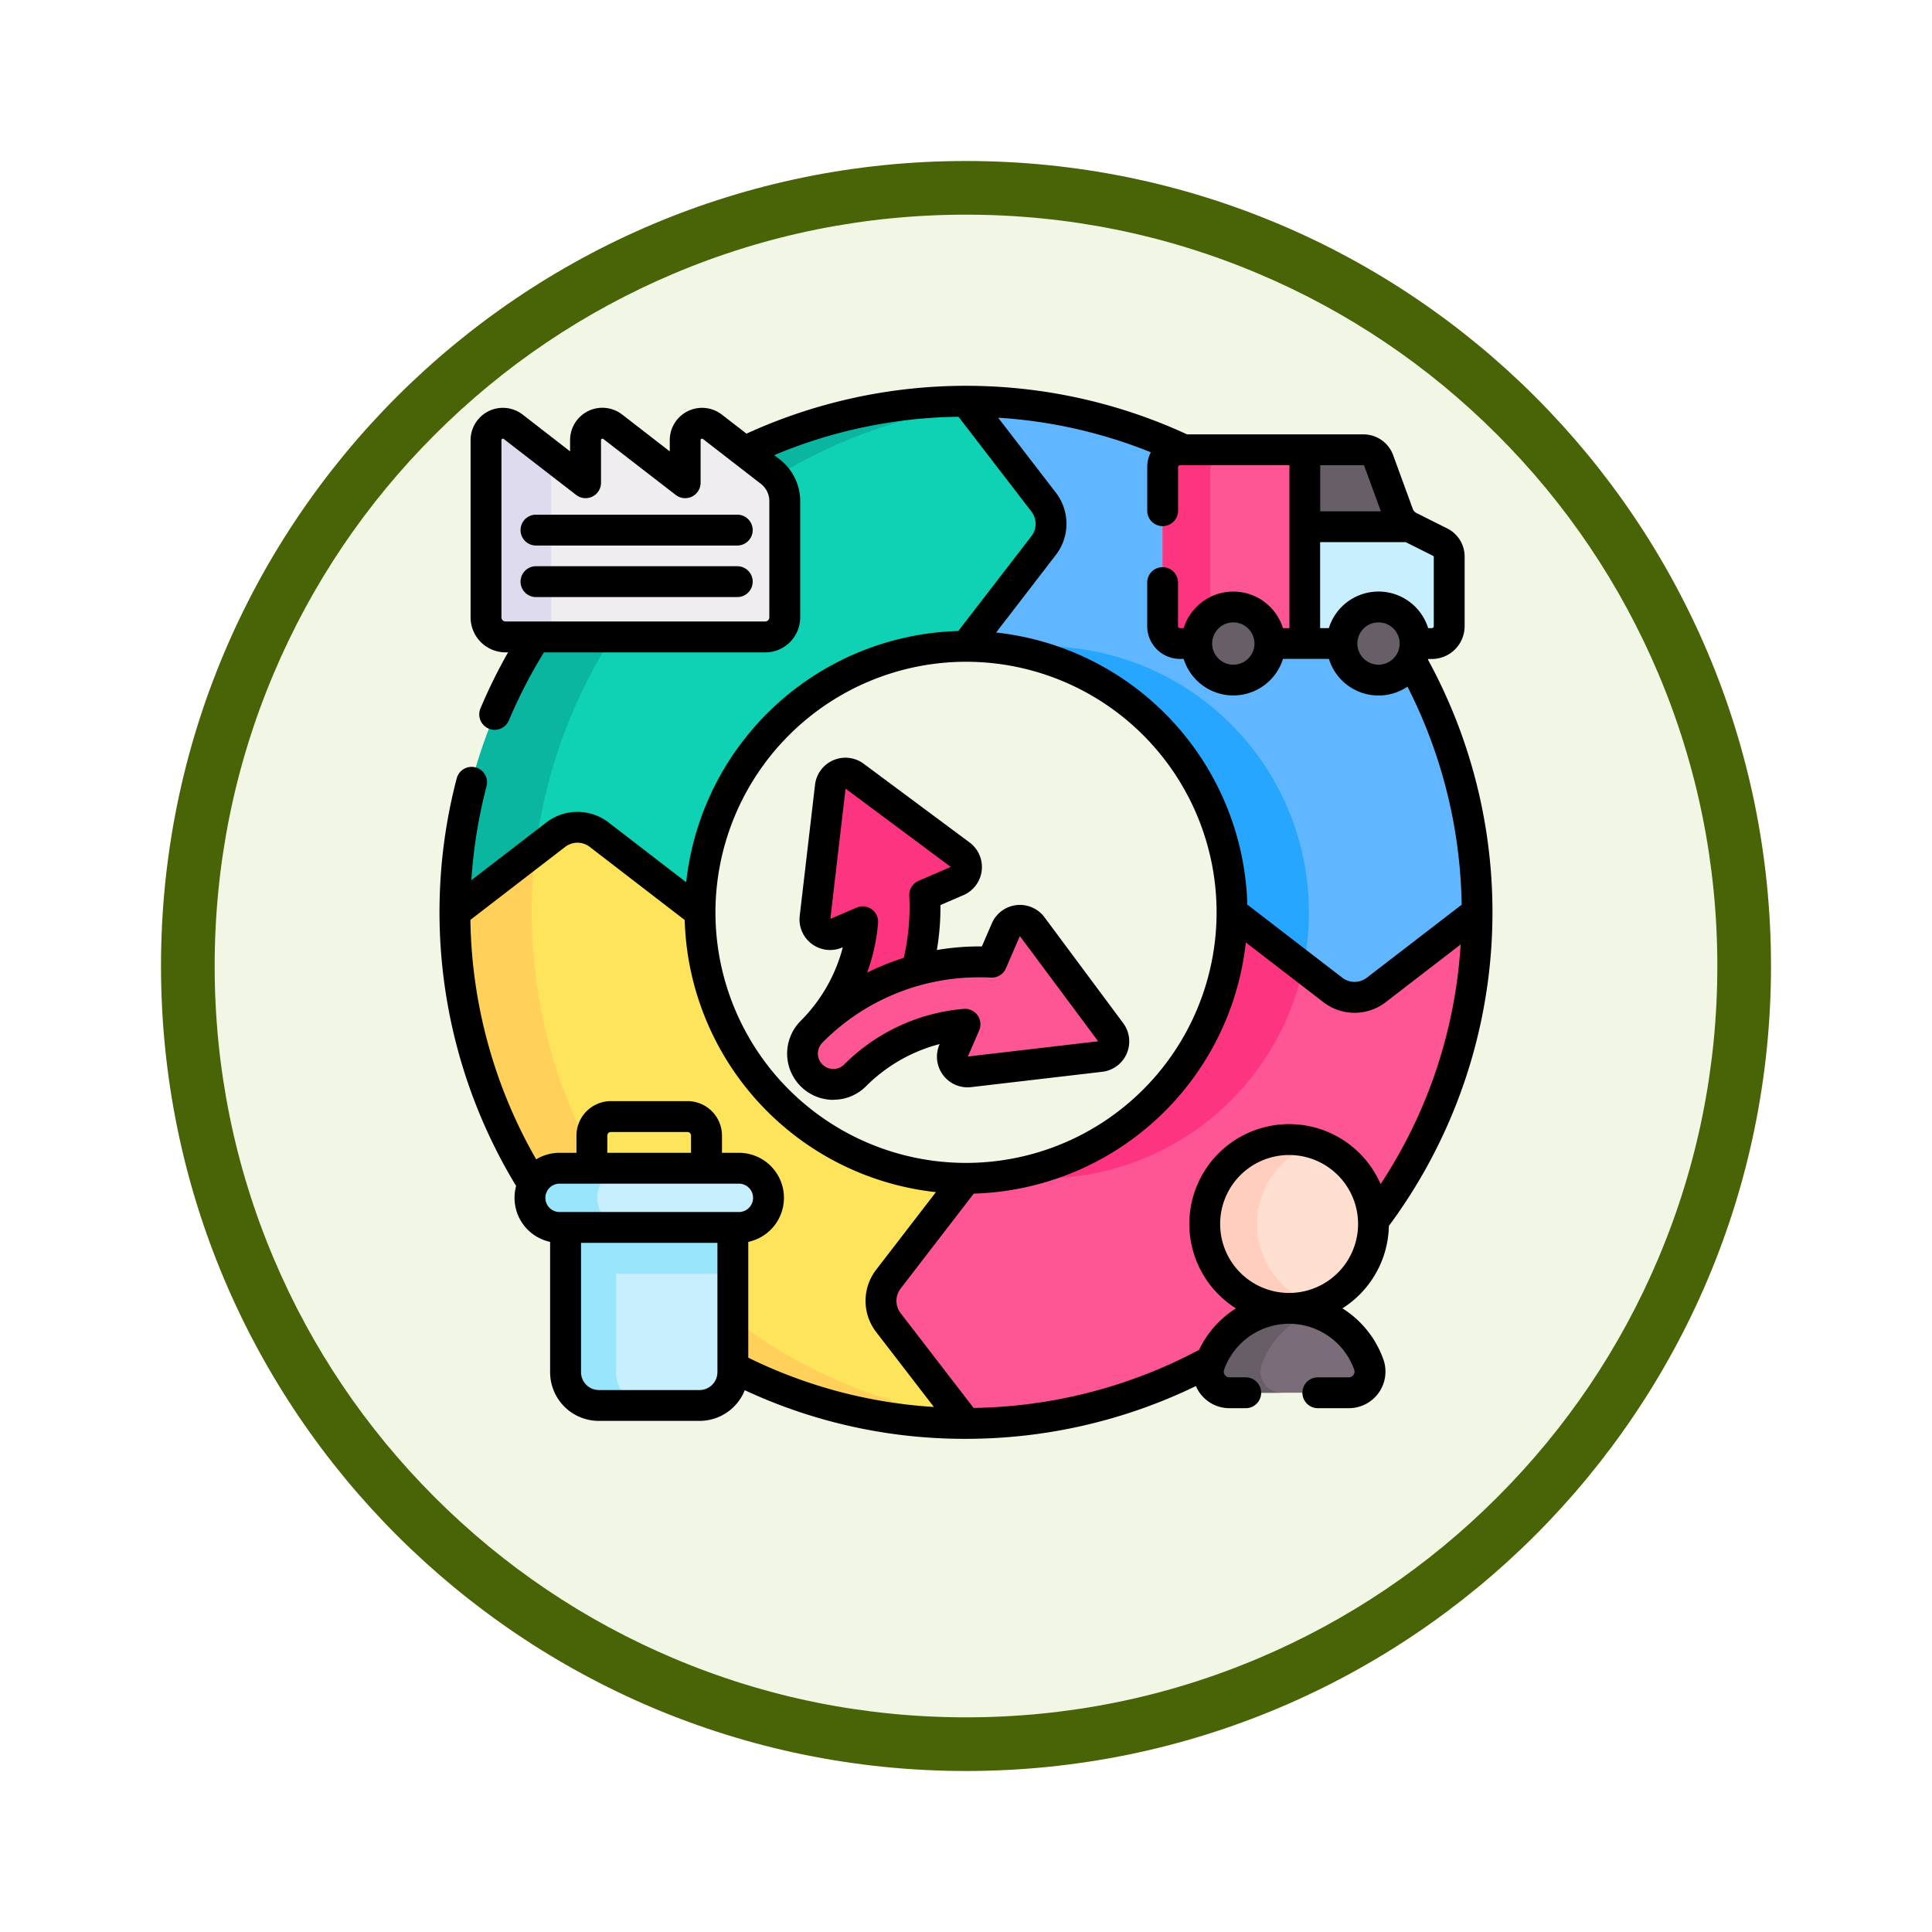 <svg xmlns="http://www.w3.org/2000/svg" xmlns:xlink="http://www.w3.org/1999/xlink" width="108" height="108" viewBox="0 0 108 108">
  <defs>
    <filter id="Trazado_904820" x="0" y="0" width="108" height="108" filterUnits="userSpaceOnUse">
      <feOffset dy="3" input="SourceAlpha"/>
      <feGaussianBlur stdDeviation="3" result="blur"/>
      <feFlood flood-opacity="0.161"/>
      <feComposite operator="in" in2="blur"/>
      <feComposite in="SourceGraphic"/>
    </filter>
  </defs>
  <g id="Grupo_1227960" data-name="Grupo 1227960" transform="translate(-619.441 -5548.557)">
    <g id="Grupo_1227037" data-name="Grupo 1227037" transform="translate(628.441 5554.557)">
      <g id="Grupo_1225500" data-name="Grupo 1225500" transform="translate(0 0)">
        <g id="Grupo_1220078" data-name="Grupo 1220078">
          <g id="Grupo_1219746" data-name="Grupo 1219746">
            <g id="Grupo_1202418" data-name="Grupo 1202418">
              <g id="Grupo_1177315" data-name="Grupo 1177315" transform="translate(0 0)">
                <g id="Grupo_1173585" data-name="Grupo 1173585" transform="translate(0 0)">
                  <g id="Grupo_1173428" data-name="Grupo 1173428" transform="translate(0 0)">
                    <g id="Grupo_1171958" data-name="Grupo 1171958">
                      <g id="Grupo_1167341" data-name="Grupo 1167341">
                        <g id="Grupo_1166792" data-name="Grupo 1166792">
                          <g transform="matrix(1, 0, 0, 1, -9, -6)" filter="url(#Trazado_904820)">
                            <g id="Trazado_904820-2" data-name="Trazado 904820" transform="translate(9 6)" fill="#f2f7e5">
                              <path d="M 45 88.5 C 39.127 88.5 33.43 87.35 28.068 85.082 C 22.889 82.891 18.236 79.755 14.241 75.759 C 10.245 71.764 7.109 67.111 4.918 61.932 C 2.65 56.57 1.5 50.873 1.5 45 C 1.5 39.127 2.65 33.43 4.918 28.068 C 7.109 22.889 10.245 18.236 14.241 14.241 C 18.236 10.245 22.889 7.109 28.068 4.918 C 33.43 2.65 39.127 1.5 45 1.5 C 50.873 1.5 56.57 2.65 61.932 4.918 C 67.111 7.109 71.764 10.245 75.759 14.241 C 79.755 18.236 82.891 22.889 85.082 28.068 C 87.35 33.43 88.5 39.127 88.5 45 C 88.5 50.873 87.35 56.57 85.082 61.932 C 82.891 67.111 79.755 71.764 75.759 75.759 C 71.764 79.755 67.111 82.891 61.932 85.082 C 56.57 87.35 50.873 88.5 45 88.5 Z" stroke="none"/>
                              <path d="M 45 3 C 39.329 3 33.829 4.11 28.653 6.299 C 23.652 8.415 19.16 11.443 15.301 15.302 C 11.443 19.16 8.415 23.652 6.299 28.653 C 4.11 33.829 3 39.329 3 45 C 3 50.671 4.11 56.171 6.299 61.347 C 8.415 66.348 11.443 70.84 15.301 74.698 C 19.16 78.557 23.652 81.585 28.653 83.701 C 33.829 85.89 39.329 87 45 87 C 50.671 87 56.171 85.89 61.347 83.701 C 66.348 81.585 70.84 78.557 74.698 74.698 C 78.557 70.84 81.585 66.348 83.701 61.347 C 85.89 56.171 87 50.671 87 45 C 87 39.329 85.89 33.829 83.701 28.653 C 81.585 23.652 78.557 19.16 74.698 15.302 C 70.84 11.443 66.348 8.415 61.347 6.299 C 56.171 4.11 50.671 3 45 3 M 45 -7.62939453125e-06 C 69.853 -7.62939453125e-06 90 20.147 90 45 C 90 69.853 69.853 90 45 90 C 20.147 90 0 69.853 0 45 C 0 20.147 20.147 -7.62939453125e-06 45 -7.62939453125e-06 Z" stroke="none" fill="#496406"/>
                            </g>
                          </g>
                        </g>
                      </g>
                    </g>
                  </g>
                </g>
              </g>
            </g>
          </g>
        </g>
      </g>
    </g>
    <g id="economia-circular" transform="translate(644.009 5570.124)">
      <g id="Grupo_1227958" data-name="Grupo 1227958" transform="translate(0.862 0.862)">
        <path id="Trazado_1183711" data-name="Trazado 1183711" d="M196.949,260.568l-7.258-5.638a1.986,1.986,0,0,1,0-2.425l7.258-5.638A14.869,14.869,0,0,0,211.818,232l5.638-3.118a1.989,1.989,0,0,0,2.425,0L225.519,232A28.571,28.571,0,0,1,196.949,260.568Z" transform="translate(-168.378 -203.427)" fill="#fe5694"/>
        <path id="Trazado_1183712" data-name="Trazado 1183712" d="M36.07,7.5l7.258,5.638a1.986,1.986,0,0,1,0,2.425L36.07,21.2A14.869,14.869,0,0,0,21.2,36.07l-5.638,3.118a1.989,1.989,0,0,0-2.425,0L7.5,36.07A28.571,28.571,0,0,1,36.07,7.5Z" transform="translate(-7.5 -7.5)" fill="#0ed2b3"/>
        <path id="Trazado_1183713" data-name="Trazado 1183713" d="M284.571,36.068l-5.638,4.341a1.986,1.986,0,0,1-2.425,0l-5.638-4.341A14.869,14.869,0,0,0,256,21.2l4.341-5.638a1.989,1.989,0,0,0,0-2.425L256,7.5a28.571,28.571,0,0,1,28.57,28.57Z" transform="translate(-227.43 -7.498)" fill="#60b7ff"/>
        <path id="Trazado_1183714" data-name="Trazado 1183714" d="M7.5,219.4l5.638-4.341a1.986,1.986,0,0,1,2.425,0L21.2,219.4a14.869,14.869,0,0,0,14.869,14.869l-4.341,5.638a1.989,1.989,0,0,0,0,2.425l4.341,5.638A28.571,28.571,0,0,1,7.5,219.4Z" transform="translate(-7.501 -190.831)" fill="#fee45a"/>
        <path id="Trazado_1183715" data-name="Trazado 1183715" d="M291.395,259a14.877,14.877,0,0,1-14.567,11.872,15.04,15.04,0,0,1-2.148-.154A14.871,14.871,0,0,0,287.4,256Z" transform="translate(-243.962 -227.428)" fill="#fd3581"/>
        <path id="Trazado_1183716" data-name="Trazado 1183716" d="M291.7,141.539a14.939,14.939,0,0,1-.316,3.064l-3.979-3.064a14.871,14.871,0,0,0-12.721-14.715,15.039,15.039,0,0,1,2.148-.154A14.869,14.869,0,0,1,291.7,141.539Z" transform="translate(-243.962 -112.969)" fill="#26a6fe"/>
        <path id="Trazado_1183717" data-name="Trazado 1183717" d="M7.5,36.07A28.571,28.571,0,0,1,36.07,7.5l.348.271A28.585,28.585,0,0,0,12.005,32.6Z" transform="translate(-7.5 -7.5)" fill="#0ab69f"/>
        <path id="Trazado_1183718" data-name="Trazado 1183718" d="M36.07,257.859A28.571,28.571,0,0,1,7.5,229.289l4.506-3.47a28.8,28.8,0,0,0-.209,3.47A28.582,28.582,0,0,0,35.79,257.495Z" transform="translate(-7.5 -200.718)" fill="#ffd15b"/>
        <g id="Grupo_1227953" data-name="Grupo 1227953" transform="translate(41.917 41.274)">
          <circle id="Elipse_12745" data-name="Elipse 12745" cx="4.718" cy="4.718" r="4.718" transform="translate(0 0.001)" fill="#ffdfcf"/>
          <path id="Trazado_1183719" data-name="Trazado 1183719" d="M378.263,375.692a4.718,4.718,0,1,1,0-8.974,4.719,4.719,0,0,0,0,8.974Z" transform="translate(-372.084 -366.487)" fill="#ffcebf"/>
          <path id="Trazado_1183720" data-name="Trazado 1183720" d="M375.013,453.279A1.182,1.182,0,0,1,373.9,451.7a4.72,4.72,0,0,1,8.9,0,1.182,1.182,0,0,1-1.113,1.576Z" transform="translate(-373.63 -439.125)" fill="#7a6d79"/>
          <path id="Trazado_1183721" data-name="Trazado 1183721" d="M376.82,451.7a1.182,1.182,0,0,0,1.113,1.576h-2.921A1.182,1.182,0,0,1,373.9,451.7a4.721,4.721,0,0,1,5.908-2.911A4.728,4.728,0,0,0,376.82,451.7Z" transform="translate(-373.629 -439.122)" fill="#685e68"/>
        </g>
        <g id="Grupo_1227954" data-name="Grupo 1227954" transform="translate(4.195 42.876)">
          <path id="Trazado_1183722" data-name="Trazado 1183722" d="M70.668,396.468v8.1a1.857,1.857,0,0,1-1.857,1.857H63.176a1.857,1.857,0,0,1-1.856-1.857v-8.1l4.674-1.656Z" transform="translate(-59.327 -393.157)" fill="#c8effe"/>
          <path id="Trazado_1183723" data-name="Trazado 1183723" d="M70.668,396.468v2.586H61.32v-2.586l4.674-1.656Z" transform="translate(-59.327 -393.157)" fill="#99e6fc"/>
          <path id="Trazado_1183724" data-name="Trazado 1183724" d="M66,406.42H63.177a1.857,1.857,0,0,1-1.857-1.857v-8.1l4.675-1.656,1.41.5-3.265,1.157v8.1A1.857,1.857,0,0,0,66,406.42Z" transform="translate(-59.327 -393.157)" fill="#99e6fc"/>
          <path id="Trazado_1183725" data-name="Trazado 1183725" d="M55.662,380.42H45.638a1.655,1.655,0,1,0,0,3.31H55.662a1.655,1.655,0,1,0,0-3.31Z" transform="translate(-43.983 -380.42)" fill="#c8effe"/>
          <path id="Trazado_1183726" data-name="Trazado 1183726" d="M48.235,383.251a1.646,1.646,0,0,0,1.17.485H45.64a1.655,1.655,0,1,1,0-3.31H49.4a1.654,1.654,0,0,0-1.17,2.825Z" transform="translate(-43.984 -380.425)" fill="#99e6fc"/>
        </g>
        <path id="Trazado_1183727" data-name="Trazado 1183727" d="M180.916,202.714a9.785,9.785,0,0,0,2.856-6.143l-1.484.641a.849.849,0,0,1-1.179-.878l.856-7.328a.849.849,0,0,1,1.349-.582l5.919,4.4a.849.849,0,0,1-.17,1.46l-1.825.788a13.287,13.287,0,0,1-.433,4.131l-2.3,3.507h-3.584Z" transform="translate(-160.978 -167.473)" fill="#fd3581"/>
        <g id="Grupo_1227956" data-name="Grupo 1227956" transform="translate(39.56 2.716)">
          <path id="Trazado_1183728" data-name="Trazado 1183728" d="M403.089,56.267c.11.3,2.087.549,2.374.692l1.727.866a.9.9,0,0,1,.5.805V62.52a.969.969,0,0,1-.968.969h-7.108L396.87,59.3l1.586-3.844" transform="translate(-391.664 -52.659)" fill="#c8effe"/>
          <path id="Trazado_1183729" data-name="Trazado 1183729" d="M412.911,35.422h-7.626l1.774-4.3h3.282a.9.9,0,0,1,.847.591l1.1,3.017a1.251,1.251,0,0,0,.617.692Z" transform="translate(-399.111 -31.122)" fill="#685e68"/>
          <path id="Trazado_1183730" data-name="Trazado 1183730" d="M359.536,31.12V41.95h-6.978a.97.97,0,0,1-.969-.969V32.09a.97.97,0,0,1,.969-.97Z" transform="translate(-351.588 -31.12)" fill="#fe5694"/>
          <path id="Trazado_1183731" data-name="Trazado 1183731" d="M355.225,41.951h-2.667a.97.97,0,0,1-.969-.97V32.09a.97.97,0,0,1,.969-.969h2.667a.97.97,0,0,0-.969.969v8.891A.97.97,0,0,0,355.225,41.951Z" transform="translate(-351.588 -31.121)" fill="#fd3581"/>
          <g id="Grupo_1227955" data-name="Grupo 1227955" transform="translate(1.908 8.786)">
            <circle id="Elipse_12746" data-name="Elipse 12746" cx="2.044" cy="2.044" r="2.044" fill="#685e68"/>
            <circle id="Elipse_12747" data-name="Elipse 12747" cx="2.044" cy="2.044" r="2.044" transform="translate(8.12)" fill="#685e68"/>
          </g>
        </g>
        <g id="Grupo_1227957" data-name="Grupo 1227957" transform="translate(1.738 1.23)">
          <path id="Trazado_1183732" data-name="Trazado 1183732" d="M35.272,18.393a.943.943,0,0,0-1.521.746v2.385l-4.046-3.131a.943.943,0,0,0-1.521.746v2.385l-4.046-3.131a.943.943,0,0,0-1.521.746v9.909A1.092,1.092,0,0,0,23.71,30.14H38.227a1.092,1.092,0,0,0,1.092-1.092V22.54a2.069,2.069,0,0,0-.8-1.636Z" transform="translate(-22.618 -18.194)" fill="#efedef"/>
          <path id="Trazado_1183733" data-name="Trazado 1183733" d="M27.357,30.146H23.712a1.091,1.091,0,0,1-1.091-1.091v-9.91a.944.944,0,0,1,1.521-.745l2.122,1.642v9.013A1.092,1.092,0,0,0,27.357,30.146Z" transform="translate(-22.621 -18.2)" fill="#dedbee"/>
        </g>
        <path id="Trazado_1183734" data-name="Trazado 1183734" d="M193.759,266.17l-4.4-5.919a.849.849,0,0,0-1.46.17l-.788,1.825a13.206,13.206,0,0,0-10.077,3.883,1.725,1.725,0,0,0,2.439,2.439,9.785,9.785,0,0,1,6.143-2.856l-.641,1.484a.849.849,0,0,0,.878,1.179l7.328-.856A.849.849,0,0,0,193.759,266.17Z" transform="translate(-157.091 -230.889)" fill="#fe5694"/>
      </g>
      <g id="Grupo_1227959" data-name="Grupo 1227959" transform="translate(0 0)">
        <path id="Trazado_1183735" data-name="Trazado 1183735" d="M50.471,51.572a5.579,5.579,0,0,0,2.6-4.609,29.446,29.446,0,0,0,2.184-31.657l.012-.035h.207a1.834,1.834,0,0,0,1.832-1.833V9.55a1.755,1.755,0,0,0-.974-1.577l-1.726-.866a.4.4,0,0,1-.195-.218L53.309,3.874a1.767,1.767,0,0,0-1.657-1.159H41.791a29.479,29.479,0,0,0-24.63-.04L15.783,1.609a1.806,1.806,0,0,0-2.911,1.428v.628L10.216,1.609A1.806,1.806,0,0,0,7.3,3.037v.628L4.649,1.609A1.806,1.806,0,0,0,1.738,3.037v9.909A1.956,1.956,0,0,0,3.692,14.9h.142A29.312,29.312,0,0,0,2.29,18.034a.862.862,0,1,0,1.59.668,27.66,27.66,0,0,1,1.958-3.8H18.209a1.956,1.956,0,0,0,1.954-1.954V6.437a2.951,2.951,0,0,0-1.137-2.318l-.314-.243a27.425,27.425,0,0,1,10.3-2.146l4.078,5.3a1.126,1.126,0,0,1,0,1.373L29,13.707A15.755,15.755,0,0,0,13.791,27.75l-4.34-3.342a2.852,2.852,0,0,0-3.477,0L1.782,27.636a27.672,27.672,0,0,1,.848-5.253.862.862,0,0,0-1.668-.438A29.51,29.51,0,0,0,4.284,44.73a2.516,2.516,0,0,0,1.9,3.125v7.288a2.722,2.722,0,0,0,2.719,2.719h5.636a2.723,2.723,0,0,0,2.526-1.715,29.1,29.1,0,0,0,12.365,2.718,29.491,29.491,0,0,0,12.854-2.95,2.036,2.036,0,0,0,1.876,1.237h.909a.862.862,0,1,0,0-1.725h-.909a.319.319,0,0,1-.3-.426,3.863,3.863,0,0,1,3.631-2.568H47.5A3.865,3.865,0,0,1,51.133,55a.32.32,0,0,1-.3.426H49.1a.862.862,0,1,0,0,1.725h1.736a2.045,2.045,0,0,0,1.927-2.727,5.581,5.581,0,0,0-2.287-2.853ZM18.438,12.946a.23.23,0,0,1-.229.229H3.692a.23.23,0,0,1-.229-.229V3.037a.072.072,0,0,1,.045-.073.089.089,0,0,1,.039-.01.073.073,0,0,1,.047.019L7.639,6.1a.862.862,0,0,0,1.39-.682V3.037a.081.081,0,0,1,.131-.064L13.206,6.1a.862.862,0,0,0,1.39-.682V3.037a.081.081,0,0,1,.131-.064l3.243,2.51a1.215,1.215,0,0,1,.468.954ZM47.5,50.709h-.012a3.855,3.855,0,1,1,.012,0Zm4.992-35.12a1.182,1.182,0,1,1,1.182-1.182,1.183,1.183,0,0,1-1.182,1.182Zm3.067-6.075a.039.039,0,0,1,.022.035v3.888a.108.108,0,0,1-.107.108h-.207a2.907,2.907,0,0,0-5.552,0h-.487V8.74h4.786ZM51.689,4.466l.935,2.55H49.233V4.44h2.42a.04.04,0,0,1,.037.025ZM34.457,9.451a2.852,2.852,0,0,0,0-3.477L31.23,1.784a27.356,27.356,0,0,1,8.533,1.931,1.817,1.817,0,0,0-.2.832V6.981a.862.862,0,0,0,1.725,0V4.547a.107.107,0,0,1,.107-.107h6.116v9.105H47.15a2.907,2.907,0,0,0-5.551,0h-.206a.108.108,0,0,1-.107-.108V11a.862.862,0,1,0-1.725,0v2.433a1.834,1.834,0,0,0,1.832,1.833H41.6a2.907,2.907,0,0,0,5.551,0h2.569a2.9,2.9,0,0,0,4.391,1.552,27.735,27.735,0,0,1,3.028,12.189l-5.3,4.08a1.126,1.126,0,0,1-1.373,0L45.159,29A15.755,15.755,0,0,0,31.116,13.791Zm11.1,4.956a1.182,1.182,0,1,1-1.182-1.182A1.183,1.183,0,0,1,45.556,14.407ZM29.433,15.426A14.007,14.007,0,1,1,15.426,29.433,14.023,14.023,0,0,1,29.433,15.426ZM7.026,25.775a1.126,1.126,0,0,1,1.373,0l5.308,4.087A15.755,15.755,0,0,0,27.75,45.074l-3.342,4.34a2.852,2.852,0,0,0,0,3.477l3.228,4.192a27.3,27.3,0,0,1-10.375-2.755V47.855a2.517,2.517,0,0,0-.525-4.979h-.945v-.963a1.93,1.93,0,0,0-1.927-1.927H9.584a1.93,1.93,0,0,0-1.927,1.927v.963H6.712a2.5,2.5,0,0,0-1.306.366A27.637,27.637,0,0,1,1.728,29.854Zm7.041,17.1H9.381v-.963a.2.2,0,0,1,.2-.2h4.28a.2.2,0,0,1,.2.2v.963ZM5.919,45.393a.794.794,0,0,1,.793-.793H16.736a.793.793,0,1,1,0,1.586H6.712a.794.794,0,0,1-.793-.793Zm9.617,9.75a1,1,0,0,1-.994.994H8.906a1,1,0,0,1-.994-.994V47.91h7.625v7.232Zm26.922-1.25a27.726,27.726,0,0,1-12.6,3.245l-4.08-5.3a1.126,1.126,0,0,1,0-1.373l4.087-5.308A15.755,15.755,0,0,0,45.074,31.116l4.34,3.342a2.852,2.852,0,0,0,3.477,0l4.192-3.228a27.374,27.374,0,0,1-4.474,13.392,5.579,5.579,0,1,0-8.087,6.95,5.581,5.581,0,0,0-2.064,2.321Z" transform="translate(0 0)"/>
        <path id="Trazado_1183736" data-name="Trazado 1183736" d="M51.552,62.647H40.3a.862.862,0,0,0,0,1.725H51.552a.862.862,0,0,0,0-1.725Z" transform="translate(-34.906 -55.444)"/>
        <path id="Trazado_1183737" data-name="Trazado 1183737" d="M51.552,87.7H40.3a.862.862,0,0,0,0,1.725H51.552a.862.862,0,1,0,0-1.725Z" transform="translate(-34.906 -77.615)"/>
        <path id="Trazado_1183738" data-name="Trazado 1183738" d="M171.62,199.871a2.569,2.569,0,0,0,1.829-.758,9.013,9.013,0,0,1,4.114-2.355l-.014.031a1.711,1.711,0,0,0,1.769,2.377l7.328-.856a1.711,1.711,0,0,0,1.174-2.721l-4.4-5.919a1.711,1.711,0,0,0-2.944.344l-.555,1.287a14.254,14.254,0,0,0-2.517.2,14.157,14.157,0,0,0,.2-2.512l1.287-.556a1.711,1.711,0,0,0,.343-2.943l-5.919-4.4a1.711,1.711,0,0,0-2.721,1.174l-.856,7.328a1.711,1.711,0,0,0,2.377,1.769l.032-.014a9.012,9.012,0,0,1-2.355,4.115,2.587,2.587,0,0,0,1.829,4.416Zm15.51-3.766-.69.517v0Zm-6.7-3.062a.861.861,0,0,0,.836-.52l.778-1.8,4.376,5.881-7.281.85.631-1.462a.862.862,0,0,0-.862-1.2,10.7,10.7,0,0,0-6.682,3.106.862.862,0,0,1-1.219-1.22,12.27,12.27,0,0,1,8.76-3.649Q180.1,193.026,180.434,193.043Zm-8.98-3.282.85-7.281,5.881,4.376-1.8.778a.862.862,0,0,0-.52.836,12.438,12.438,0,0,1-.307,3.47,13.806,13.806,0,0,0-2.048.826,10.594,10.594,0,0,0,.611-2.774.862.862,0,0,0-1.2-.862Z" transform="translate(-149.601 -159.962)"/>
      </g>
    </g>
  </g>
</svg>
